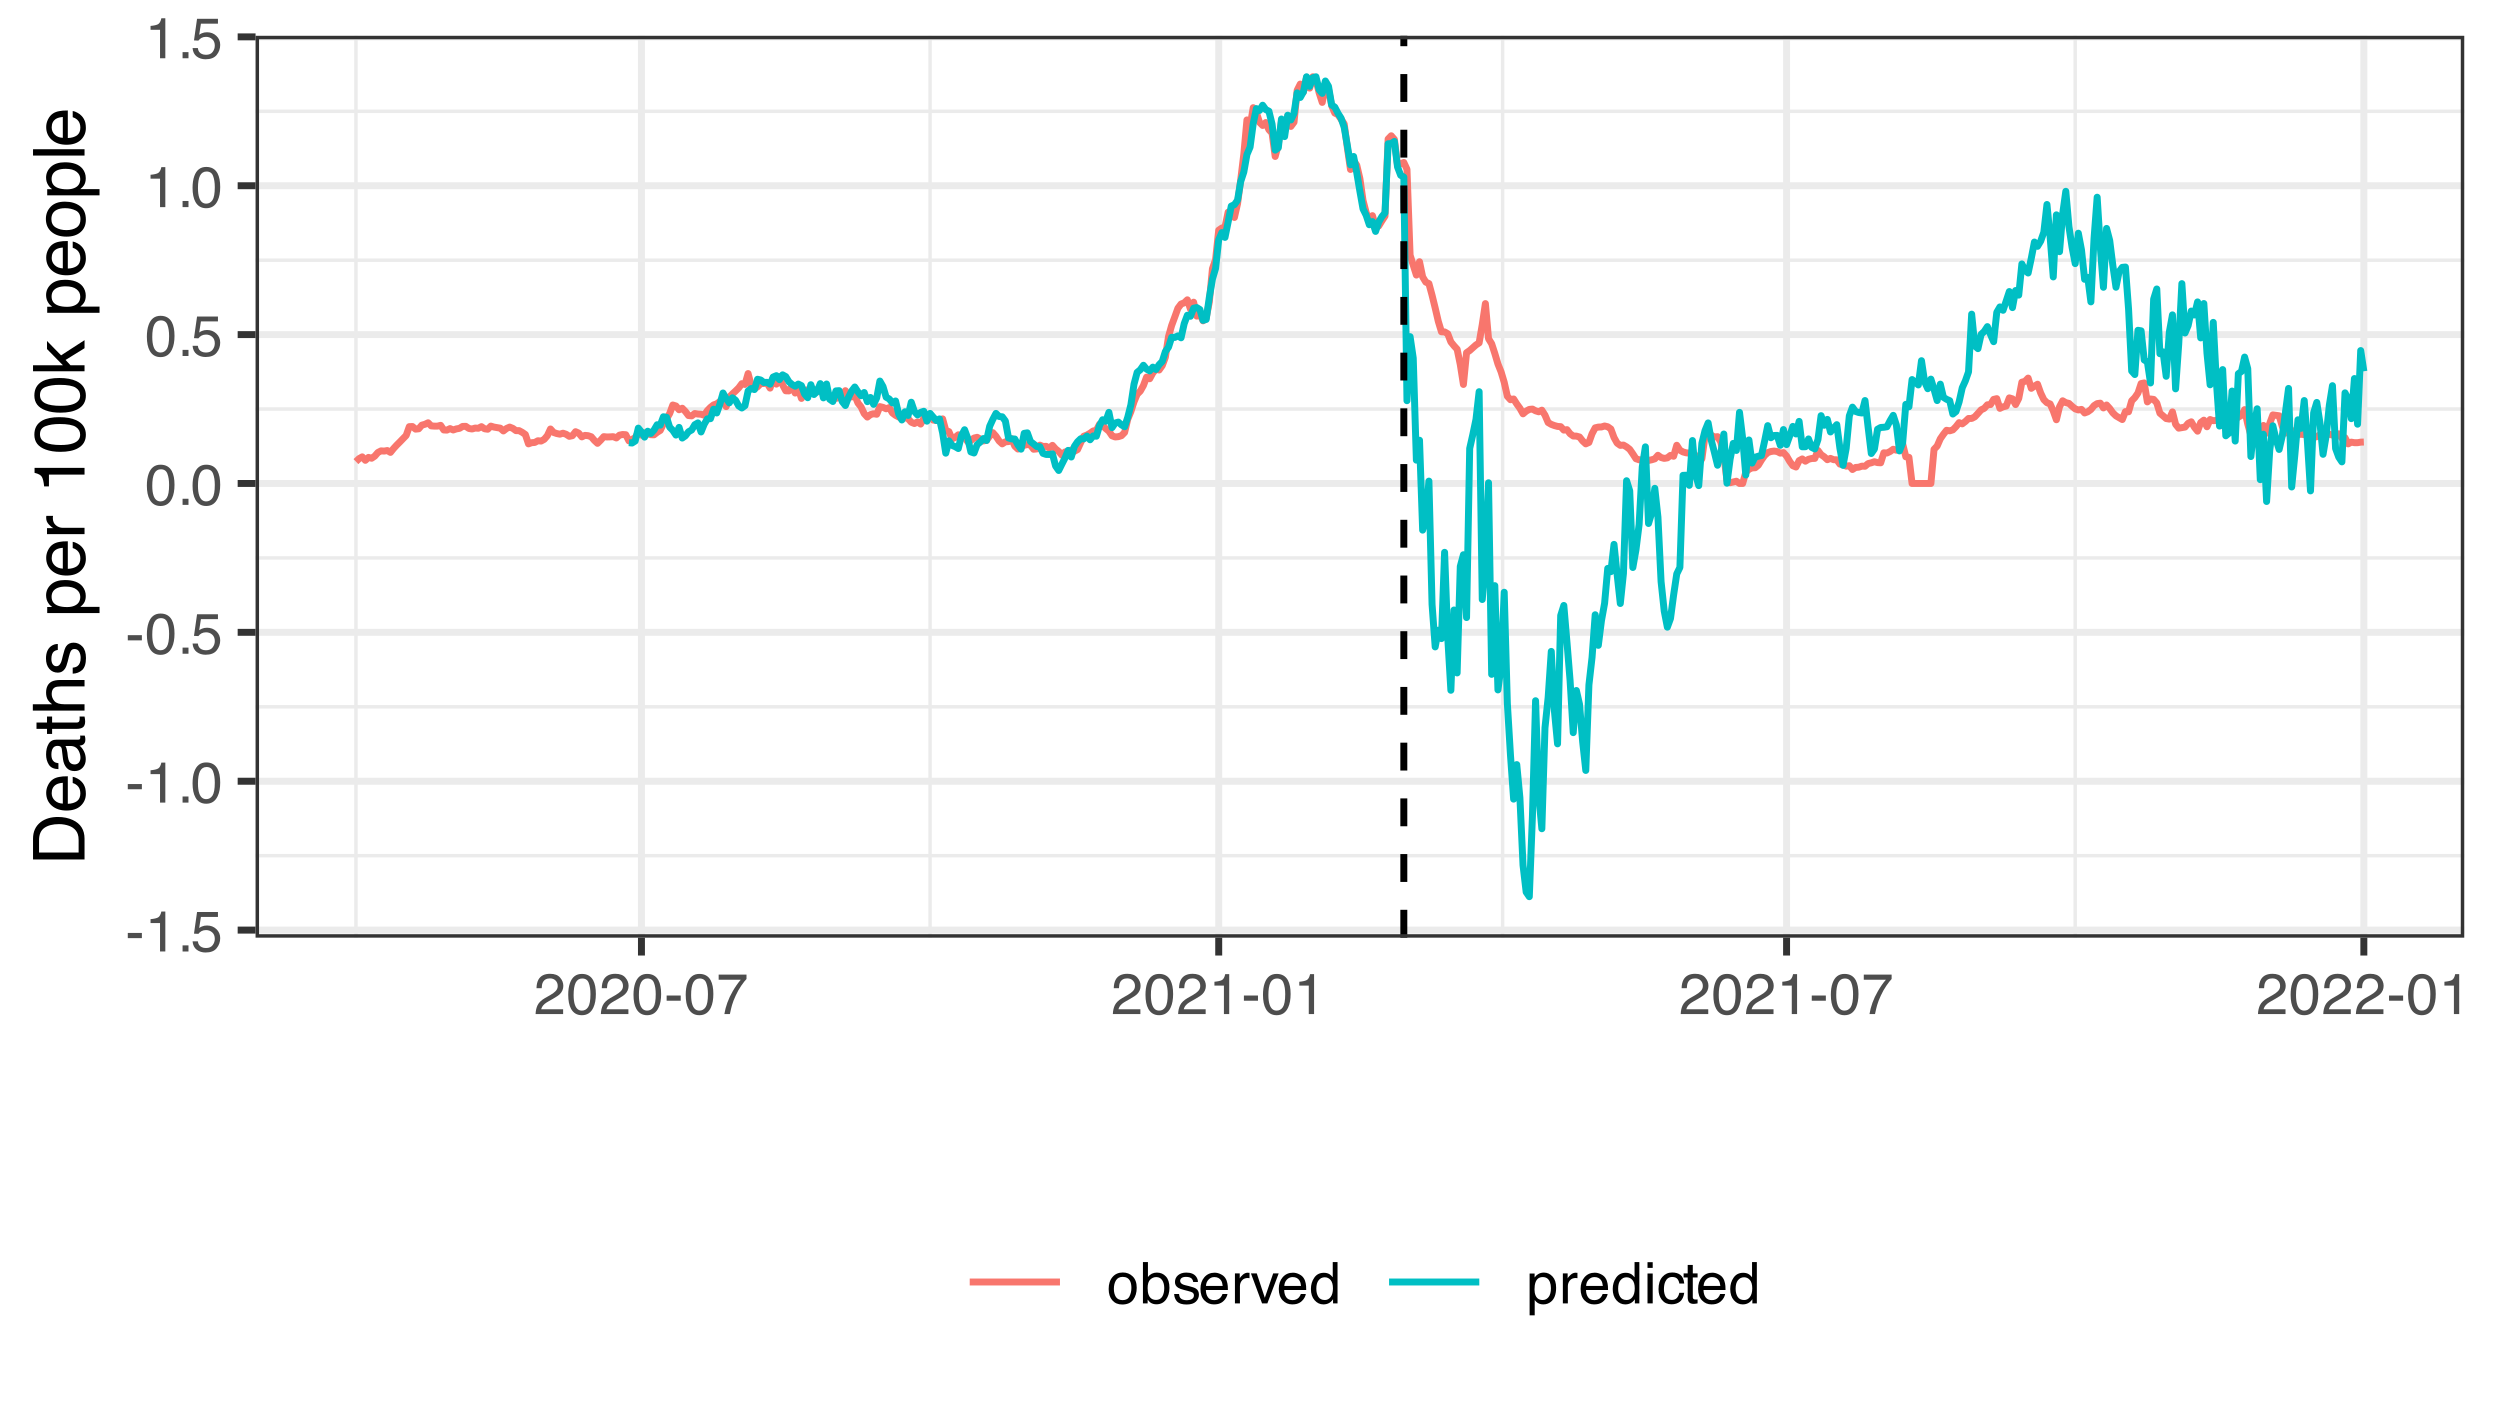 <?xml version="1.0" encoding="UTF-8"?>
<svg xmlns="http://www.w3.org/2000/svg" xmlns:xlink="http://www.w3.org/1999/xlink" width="383" height="216" viewBox="0 0 383 216">
<defs>
<g>
<g id="glyph-0-0">
<path d="M 0.281 0 L 0.281 -6.312 L 5.297 -6.312 L 5.297 0 Z M 4.5 -0.797 L 4.5 -5.516 L 1.078 -5.516 L 1.078 -0.797 Z M 4.5 -0.797 "/>
</g>
<g id="glyph-0-1">
<path d="M 0.359 -2.844 L 2.516 -2.844 L 2.516 -2.047 L 0.359 -2.047 Z M 0.359 -2.844 "/>
</g>
<g id="glyph-0-2">
<path d="M 0.844 -4.359 L 0.844 -4.953 C 1.395 -5.004 1.781 -5.094 2 -5.219 C 2.227 -5.344 2.395 -5.645 2.5 -6.125 L 3.109 -6.125 L 3.109 0 L 2.297 0 L 2.297 -4.359 Z M 0.844 -4.359 "/>
</g>
<g id="glyph-0-3">
<path d="M 0.75 -0.938 L 1.656 -0.938 L 1.656 0 L 0.75 0 Z M 0.75 -0.938 "/>
</g>
<g id="glyph-0-4">
<path d="M 1.094 -1.562 C 1.133 -1.125 1.336 -0.82 1.703 -0.656 C 1.879 -0.57 2.094 -0.531 2.344 -0.531 C 2.801 -0.531 3.141 -0.676 3.359 -0.969 C 3.578 -1.258 3.688 -1.582 3.688 -1.938 C 3.688 -2.363 3.555 -2.691 3.297 -2.922 C 3.035 -3.16 2.719 -3.281 2.344 -3.281 C 2.082 -3.281 1.852 -3.227 1.656 -3.125 C 1.469 -3.02 1.305 -2.879 1.172 -2.703 L 0.5 -2.734 L 0.969 -6.047 L 4.172 -6.047 L 4.172 -5.297 L 1.562 -5.297 L 1.297 -3.594 C 1.43 -3.695 1.566 -3.773 1.703 -3.828 C 1.93 -3.93 2.195 -3.984 2.5 -3.984 C 3.062 -3.984 3.535 -3.801 3.922 -3.438 C 4.316 -3.07 4.516 -2.609 4.516 -2.047 C 4.516 -1.461 4.332 -0.945 3.969 -0.5 C 3.613 -0.062 3.047 0.156 2.266 0.156 C 1.754 0.156 1.305 0.016 0.922 -0.266 C 0.547 -0.547 0.332 -0.977 0.281 -1.562 Z M 1.094 -1.562 "/>
</g>
<g id="glyph-0-5">
<path d="M 2.375 -6.156 C 3.176 -6.156 3.754 -5.828 4.109 -5.172 C 4.379 -4.66 4.516 -3.961 4.516 -3.078 C 4.516 -2.242 4.391 -1.555 4.141 -1.016 C 3.785 -0.223 3.195 0.172 2.375 0.172 C 1.633 0.172 1.082 -0.148 0.719 -0.797 C 0.426 -1.328 0.281 -2.047 0.281 -2.953 C 0.281 -3.648 0.367 -4.25 0.547 -4.75 C 0.879 -5.688 1.488 -6.156 2.375 -6.156 Z M 2.375 -0.531 C 2.77 -0.531 3.086 -0.707 3.328 -1.062 C 3.566 -1.426 3.688 -2.086 3.688 -3.047 C 3.688 -3.754 3.598 -4.332 3.422 -4.781 C 3.254 -5.227 2.922 -5.453 2.422 -5.453 C 1.973 -5.453 1.641 -5.238 1.422 -4.812 C 1.211 -4.383 1.109 -3.754 1.109 -2.922 C 1.109 -2.297 1.176 -1.789 1.312 -1.406 C 1.52 -0.82 1.875 -0.531 2.375 -0.531 Z M 2.375 -0.531 "/>
</g>
<g id="glyph-0-6">
<path d="M 0.281 0 C 0.301 -0.531 0.406 -0.988 0.594 -1.375 C 0.789 -1.77 1.164 -2.129 1.719 -2.453 L 2.547 -2.922 C 2.91 -3.141 3.164 -3.328 3.312 -3.484 C 3.551 -3.711 3.672 -3.984 3.672 -4.297 C 3.672 -4.648 3.562 -4.93 3.344 -5.141 C 3.133 -5.359 2.848 -5.469 2.484 -5.469 C 1.961 -5.469 1.598 -5.266 1.391 -4.859 C 1.285 -4.648 1.227 -4.352 1.219 -3.969 L 0.422 -3.969 C 0.43 -4.5 0.531 -4.938 0.719 -5.281 C 1.051 -5.875 1.645 -6.172 2.5 -6.172 C 3.195 -6.172 3.707 -5.977 4.031 -5.594 C 4.363 -5.219 4.531 -4.797 4.531 -4.328 C 4.531 -3.836 4.352 -3.414 4 -3.062 C 3.801 -2.863 3.441 -2.617 2.922 -2.328 L 2.344 -2 C 2.062 -1.844 1.836 -1.695 1.672 -1.562 C 1.391 -1.312 1.211 -1.035 1.141 -0.734 L 4.5 -0.734 L 4.5 0 Z M 0.281 0 "/>
</g>
<g id="glyph-0-7">
<path d="M 4.594 -6.047 L 4.594 -5.375 C 4.395 -5.176 4.129 -4.836 3.797 -4.359 C 3.473 -3.891 3.188 -3.379 2.938 -2.828 C 2.688 -2.297 2.5 -1.812 2.375 -1.375 C 2.289 -1.082 2.18 -0.625 2.047 0 L 1.203 0 C 1.391 -1.176 1.816 -2.344 2.484 -3.5 C 2.879 -4.188 3.289 -4.773 3.719 -5.266 L 0.328 -5.266 L 0.328 -6.047 Z M 4.594 -6.047 "/>
</g>
<g id="glyph-0-8">
<path d="M 2.391 -0.5 C 2.898 -0.5 3.25 -0.691 3.438 -1.078 C 3.633 -1.461 3.734 -1.895 3.734 -2.375 C 3.734 -2.801 3.664 -3.148 3.531 -3.422 C 3.312 -3.848 2.938 -4.062 2.406 -4.062 C 1.926 -4.062 1.578 -3.879 1.359 -3.516 C 1.148 -3.16 1.047 -2.727 1.047 -2.219 C 1.047 -1.727 1.148 -1.316 1.359 -0.984 C 1.578 -0.66 1.922 -0.5 2.391 -0.5 Z M 2.422 -4.734 C 3.016 -4.734 3.516 -4.535 3.922 -4.141 C 4.336 -3.742 4.547 -3.16 4.547 -2.391 C 4.547 -1.648 4.363 -1.035 4 -0.547 C 3.633 -0.066 3.07 0.172 2.312 0.172 C 1.688 0.172 1.188 -0.039 0.812 -0.469 C 0.438 -0.895 0.25 -1.473 0.25 -2.203 C 0.25 -2.973 0.445 -3.586 0.844 -4.047 C 1.238 -4.504 1.766 -4.734 2.422 -4.734 Z M 2.391 -4.719 Z M 2.391 -4.719 "/>
</g>
<g id="glyph-0-9">
<path d="M 0.5 -6.328 L 1.266 -6.328 L 1.266 -4.047 C 1.43 -4.266 1.629 -4.43 1.859 -4.547 C 2.098 -4.66 2.352 -4.719 2.625 -4.719 C 3.195 -4.719 3.66 -4.52 4.016 -4.125 C 4.379 -3.738 4.562 -3.16 4.562 -2.391 C 4.562 -1.66 4.383 -1.055 4.031 -0.578 C 3.676 -0.098 3.188 0.141 2.562 0.141 C 2.219 0.141 1.922 0.055 1.672 -0.109 C 1.535 -0.203 1.383 -0.363 1.219 -0.594 L 1.219 0 L 0.5 0 Z M 2.516 -0.531 C 2.93 -0.531 3.242 -0.695 3.453 -1.031 C 3.66 -1.363 3.766 -1.801 3.766 -2.344 C 3.766 -2.832 3.66 -3.234 3.453 -3.547 C 3.242 -3.867 2.938 -4.031 2.531 -4.031 C 2.188 -4.031 1.879 -3.898 1.609 -3.641 C 1.348 -3.379 1.219 -2.945 1.219 -2.344 C 1.219 -1.914 1.27 -1.566 1.375 -1.297 C 1.582 -0.785 1.961 -0.531 2.516 -0.531 Z M 2.516 -0.531 "/>
</g>
<g id="glyph-0-10">
<path d="M 1.031 -1.438 C 1.051 -1.188 1.113 -0.988 1.219 -0.844 C 1.414 -0.602 1.754 -0.484 2.234 -0.484 C 2.516 -0.484 2.766 -0.539 2.984 -0.656 C 3.203 -0.781 3.312 -0.973 3.312 -1.234 C 3.312 -1.43 3.223 -1.582 3.047 -1.688 C 2.941 -1.75 2.723 -1.82 2.391 -1.906 L 1.781 -2.062 C 1.383 -2.164 1.094 -2.273 0.906 -2.391 C 0.57 -2.598 0.406 -2.891 0.406 -3.266 C 0.406 -3.691 0.562 -4.039 0.875 -4.312 C 1.195 -4.582 1.617 -4.719 2.141 -4.719 C 2.836 -4.719 3.336 -4.516 3.641 -4.109 C 3.836 -3.848 3.93 -3.57 3.922 -3.281 L 3.203 -3.281 C 3.18 -3.457 3.117 -3.613 3.016 -3.75 C 2.836 -3.957 2.531 -4.062 2.094 -4.062 C 1.801 -4.062 1.578 -4.004 1.422 -3.891 C 1.273 -3.773 1.203 -3.629 1.203 -3.453 C 1.203 -3.254 1.301 -3.094 1.5 -2.969 C 1.613 -2.895 1.781 -2.832 2 -2.781 L 2.516 -2.656 C 3.066 -2.52 3.438 -2.391 3.625 -2.266 C 3.926 -2.066 4.078 -1.754 4.078 -1.328 C 4.078 -0.922 3.922 -0.566 3.609 -0.266 C 3.305 0.023 2.832 0.172 2.188 0.172 C 1.508 0.172 1.023 0.02 0.734 -0.281 C 0.453 -0.594 0.301 -0.977 0.281 -1.438 Z M 2.172 -4.719 Z M 2.172 -4.719 "/>
</g>
<g id="glyph-0-11">
<path d="M 2.484 -4.703 C 2.805 -4.703 3.117 -4.625 3.422 -4.469 C 3.734 -4.32 3.969 -4.125 4.125 -3.875 C 4.281 -3.645 4.383 -3.375 4.438 -3.062 C 4.488 -2.852 4.516 -2.516 4.516 -2.047 L 1.141 -2.047 C 1.148 -1.586 1.258 -1.211 1.469 -0.922 C 1.676 -0.641 1.992 -0.5 2.422 -0.5 C 2.828 -0.5 3.148 -0.633 3.391 -0.906 C 3.523 -1.062 3.625 -1.238 3.688 -1.438 L 4.453 -1.438 C 4.43 -1.27 4.363 -1.082 4.25 -0.875 C 4.133 -0.664 4.004 -0.5 3.859 -0.375 C 3.629 -0.145 3.344 0.008 3 0.094 C 2.812 0.133 2.598 0.156 2.359 0.156 C 1.785 0.156 1.301 -0.051 0.906 -0.469 C 0.508 -0.883 0.312 -1.469 0.312 -2.219 C 0.312 -2.945 0.508 -3.539 0.906 -4 C 1.312 -4.469 1.836 -4.703 2.484 -4.703 Z M 3.719 -2.672 C 3.688 -3.004 3.613 -3.27 3.5 -3.469 C 3.281 -3.844 2.926 -4.031 2.438 -4.031 C 2.082 -4.031 1.785 -3.898 1.547 -3.641 C 1.305 -3.391 1.176 -3.066 1.156 -2.672 Z M 2.406 -4.719 Z M 2.406 -4.719 "/>
</g>
<g id="glyph-0-12">
<path d="M 0.594 -4.594 L 1.328 -4.594 L 1.328 -3.812 C 1.379 -3.957 1.523 -4.141 1.766 -4.359 C 2.004 -4.586 2.273 -4.703 2.578 -4.703 C 2.586 -4.703 2.609 -4.695 2.641 -4.688 C 2.68 -4.688 2.742 -4.688 2.828 -4.688 L 2.828 -3.859 C 2.773 -3.867 2.727 -3.875 2.688 -3.875 C 2.656 -3.883 2.617 -3.891 2.578 -3.891 C 2.18 -3.891 1.879 -3.766 1.672 -3.516 C 1.461 -3.266 1.359 -2.973 1.359 -2.641 L 1.359 0 L 0.594 0 Z M 0.594 -4.594 "/>
</g>
<g id="glyph-0-13">
<path d="M 0.938 -4.594 L 2.172 -0.859 L 3.453 -4.594 L 4.297 -4.594 L 2.562 0 L 1.75 0 L 0.047 -4.594 Z M 0.938 -4.594 "/>
</g>
<g id="glyph-0-14">
<path d="M 1.062 -2.25 C 1.062 -1.75 1.164 -1.332 1.375 -1 C 1.582 -0.676 1.914 -0.516 2.375 -0.516 C 2.727 -0.516 3.02 -0.664 3.25 -0.969 C 3.488 -1.281 3.609 -1.723 3.609 -2.297 C 3.609 -2.879 3.488 -3.305 3.25 -3.578 C 3.008 -3.859 2.711 -4 2.359 -4 C 1.973 -4 1.66 -3.848 1.422 -3.547 C 1.18 -3.254 1.062 -2.82 1.062 -2.25 Z M 2.219 -4.688 C 2.57 -4.688 2.867 -4.609 3.109 -4.453 C 3.242 -4.367 3.398 -4.219 3.578 -4 L 3.578 -6.328 L 4.312 -6.328 L 4.312 0 L 3.625 0 L 3.625 -0.641 C 3.438 -0.359 3.219 -0.156 2.969 -0.031 C 2.727 0.094 2.453 0.156 2.141 0.156 C 1.617 0.156 1.172 -0.055 0.797 -0.484 C 0.422 -0.91 0.234 -1.484 0.234 -2.203 C 0.234 -2.867 0.406 -3.445 0.75 -3.938 C 1.094 -4.438 1.582 -4.688 2.219 -4.688 Z M 2.219 -4.688 "/>
</g>
<g id="glyph-0-15">
<path d="M 2.516 -0.516 C 2.867 -0.516 3.164 -0.664 3.406 -0.969 C 3.645 -1.27 3.766 -1.723 3.766 -2.328 C 3.766 -2.691 3.711 -3.004 3.609 -3.266 C 3.41 -3.773 3.047 -4.031 2.516 -4.031 C 1.973 -4.031 1.602 -3.766 1.406 -3.234 C 1.301 -2.941 1.25 -2.578 1.25 -2.141 C 1.25 -1.785 1.301 -1.484 1.406 -1.234 C 1.602 -0.754 1.973 -0.516 2.516 -0.516 Z M 0.5 -4.578 L 1.266 -4.578 L 1.266 -3.969 C 1.41 -4.176 1.578 -4.336 1.766 -4.453 C 2.023 -4.629 2.332 -4.719 2.688 -4.719 C 3.207 -4.719 3.648 -4.516 4.016 -4.109 C 4.379 -3.711 4.562 -3.145 4.562 -2.406 C 4.562 -1.395 4.297 -0.676 3.766 -0.25 C 3.43 0.02 3.047 0.156 2.609 0.156 C 2.266 0.156 1.973 0.078 1.734 -0.078 C 1.598 -0.16 1.445 -0.305 1.281 -0.516 L 1.281 1.828 L 0.5 1.828 Z M 0.5 -4.578 "/>
</g>
<g id="glyph-0-16">
<path d="M 0.562 -4.578 L 1.359 -4.578 L 1.359 0 L 0.562 0 Z M 0.562 -6.312 L 1.359 -6.312 L 1.359 -5.438 L 0.562 -5.438 Z M 0.562 -6.312 "/>
</g>
<g id="glyph-0-17">
<path d="M 2.344 -4.734 C 2.863 -4.734 3.285 -4.609 3.609 -4.359 C 3.93 -4.109 4.125 -3.672 4.188 -3.047 L 3.438 -3.047 C 3.395 -3.336 3.289 -3.578 3.125 -3.766 C 2.957 -3.953 2.695 -4.047 2.344 -4.047 C 1.852 -4.047 1.5 -3.801 1.281 -3.312 C 1.145 -3.008 1.078 -2.629 1.078 -2.172 C 1.078 -1.703 1.172 -1.312 1.359 -1 C 1.555 -0.688 1.867 -0.531 2.297 -0.531 C 2.609 -0.531 2.859 -0.625 3.047 -0.812 C 3.234 -1.008 3.363 -1.281 3.438 -1.625 L 4.188 -1.625 C 4.102 -1.02 3.891 -0.57 3.547 -0.281 C 3.203 0 2.766 0.141 2.234 0.141 C 1.629 0.141 1.145 -0.078 0.781 -0.516 C 0.426 -0.961 0.25 -1.516 0.25 -2.172 C 0.25 -2.984 0.445 -3.613 0.844 -4.062 C 1.238 -4.508 1.738 -4.734 2.344 -4.734 Z M 2.219 -4.719 Z M 2.219 -4.719 "/>
</g>
<g id="glyph-0-18">
<path d="M 0.719 -5.891 L 1.5 -5.891 L 1.5 -4.594 L 2.234 -4.594 L 2.234 -3.969 L 1.5 -3.969 L 1.5 -0.969 C 1.5 -0.801 1.555 -0.691 1.672 -0.641 C 1.723 -0.609 1.82 -0.594 1.969 -0.594 C 2 -0.594 2.035 -0.594 2.078 -0.594 C 2.129 -0.594 2.18 -0.598 2.234 -0.609 L 2.234 0 C 2.148 0.02 2.055 0.035 1.953 0.047 C 1.859 0.066 1.758 0.078 1.656 0.078 C 1.289 0.078 1.039 -0.016 0.906 -0.203 C 0.781 -0.391 0.719 -0.629 0.719 -0.922 L 0.719 -3.969 L 0.094 -3.969 L 0.094 -4.594 L 0.719 -4.594 Z M 0.719 -5.891 "/>
</g>
<g id="glyph-1-0">
<path d="M 0 -0.359 L -7.891 -0.359 L -7.891 -6.625 L 0 -6.625 Z M -0.984 -5.625 L -6.906 -5.625 L -6.906 -1.344 L -0.984 -1.344 Z M -0.984 -5.625 "/>
</g>
<g id="glyph-1-1">
<path d="M -0.906 -3.875 C -0.906 -4.227 -0.945 -4.523 -1.031 -4.766 C -1.164 -5.172 -1.43 -5.508 -1.828 -5.781 C -2.148 -5.988 -2.562 -6.141 -3.062 -6.234 C -3.352 -6.285 -3.629 -6.312 -3.891 -6.312 C -4.859 -6.312 -5.613 -6.117 -6.156 -5.734 C -6.695 -5.348 -6.969 -4.723 -6.969 -3.859 L -6.969 -1.953 L -0.906 -1.953 Z M -7.891 -0.891 L -7.891 -4.078 C -7.891 -5.16 -7.504 -6.004 -6.734 -6.609 C -6.035 -7.141 -5.145 -7.406 -4.062 -7.406 C -3.227 -7.406 -2.473 -7.25 -1.797 -6.938 C -0.598 -6.383 0 -5.43 0 -4.078 L 0 -0.891 Z M -7.891 -0.891 "/>
</g>
<g id="glyph-1-2">
<path d="M -5.875 -3.109 C -5.875 -3.516 -5.781 -3.906 -5.594 -4.281 C -5.406 -4.664 -5.156 -4.961 -4.844 -5.172 C -4.562 -5.359 -4.223 -5.484 -3.828 -5.547 C -3.566 -5.609 -3.145 -5.641 -2.562 -5.641 L -2.562 -1.422 C -1.977 -1.441 -1.508 -1.578 -1.156 -1.828 C -0.812 -2.086 -0.641 -2.488 -0.641 -3.031 C -0.641 -3.539 -0.805 -3.945 -1.141 -4.25 C -1.328 -4.414 -1.551 -4.535 -1.812 -4.609 L -1.812 -5.562 C -1.594 -5.531 -1.352 -5.441 -1.094 -5.297 C -0.832 -5.16 -0.625 -5.004 -0.469 -4.828 C -0.176 -4.535 0.02 -4.176 0.125 -3.75 C 0.176 -3.508 0.203 -3.242 0.203 -2.953 C 0.203 -2.234 -0.055 -1.625 -0.578 -1.125 C -1.098 -0.633 -1.828 -0.391 -2.766 -0.391 C -3.691 -0.391 -4.441 -0.641 -5.016 -1.141 C -5.586 -1.641 -5.875 -2.297 -5.875 -3.109 Z M -3.328 -4.641 C -3.754 -4.609 -4.094 -4.52 -4.344 -4.375 C -4.801 -4.102 -5.031 -3.66 -5.031 -3.047 C -5.031 -2.598 -4.867 -2.223 -4.547 -1.922 C -4.234 -1.629 -3.828 -1.473 -3.328 -1.453 Z M -5.891 -3.016 Z M -5.891 -3.016 "/>
</g>
<g id="glyph-1-3">
<path d="M -1.531 -1.453 C -1.25 -1.453 -1.023 -1.551 -0.859 -1.75 C -0.703 -1.957 -0.625 -2.203 -0.625 -2.484 C -0.625 -2.816 -0.703 -3.145 -0.859 -3.469 C -1.117 -4.008 -1.551 -4.281 -2.156 -4.281 L -2.922 -4.281 C -2.848 -4.156 -2.785 -4 -2.734 -3.812 C -2.691 -3.633 -2.656 -3.453 -2.625 -3.266 L -2.562 -2.688 C -2.508 -2.332 -2.438 -2.066 -2.344 -1.891 C -2.164 -1.598 -1.895 -1.453 -1.531 -1.453 Z M -3.484 -3.797 C -3.516 -4.016 -3.609 -4.16 -3.766 -4.234 C -3.848 -4.273 -3.973 -4.297 -4.141 -4.297 C -4.461 -4.297 -4.695 -4.176 -4.844 -3.938 C -5 -3.707 -5.078 -3.375 -5.078 -2.938 C -5.078 -2.438 -4.941 -2.082 -4.672 -1.875 C -4.516 -1.75 -4.289 -1.672 -4 -1.641 L -4 -0.734 C -4.707 -0.754 -5.195 -0.984 -5.469 -1.422 C -5.75 -1.867 -5.891 -2.383 -5.891 -2.969 C -5.891 -3.645 -5.758 -4.191 -5.5 -4.609 C -5.25 -5.035 -4.848 -5.25 -4.297 -5.25 L -0.984 -5.25 C -0.891 -5.25 -0.812 -5.266 -0.75 -5.297 C -0.688 -5.336 -0.656 -5.426 -0.656 -5.562 C -0.656 -5.602 -0.656 -5.648 -0.656 -5.703 C -0.664 -5.766 -0.676 -5.82 -0.688 -5.875 L 0.031 -5.875 C 0.07 -5.727 0.098 -5.613 0.109 -5.531 C 0.117 -5.457 0.125 -5.352 0.125 -5.219 C 0.125 -4.883 0.004 -4.641 -0.234 -4.484 C -0.359 -4.41 -0.535 -4.359 -0.766 -4.328 C -0.504 -4.129 -0.281 -3.844 -0.094 -3.469 C 0.094 -3.102 0.188 -2.695 0.188 -2.25 C 0.188 -1.719 0.023 -1.281 -0.297 -0.938 C -0.617 -0.602 -1.023 -0.438 -1.516 -0.438 C -2.047 -0.438 -2.457 -0.602 -2.75 -0.938 C -3.039 -1.27 -3.223 -1.707 -3.297 -2.25 Z M -5.891 -2.984 Z M -5.891 -2.984 "/>
</g>
<g id="glyph-1-4">
<path d="M -7.359 -0.906 L -7.359 -1.875 L -5.75 -1.875 L -5.75 -2.797 L -4.969 -2.797 L -4.969 -1.875 L -1.203 -1.875 C -1.004 -1.875 -0.875 -1.941 -0.812 -2.078 C -0.77 -2.16 -0.75 -2.285 -0.75 -2.453 C -0.75 -2.504 -0.75 -2.555 -0.75 -2.609 C -0.75 -2.66 -0.754 -2.723 -0.766 -2.797 L 0 -2.797 C 0.031 -2.68 0.051 -2.562 0.062 -2.438 C 0.082 -2.32 0.094 -2.195 0.094 -2.062 C 0.094 -1.613 -0.02 -1.305 -0.25 -1.141 C -0.488 -0.984 -0.789 -0.906 -1.156 -0.906 L -4.969 -0.906 L -4.969 -0.125 L -5.75 -0.125 L -5.75 -0.906 Z M -7.359 -0.906 "/>
</g>
<g id="glyph-1-5">
<path d="M -7.922 -0.703 L -7.922 -1.672 L -4.969 -1.672 C -5.258 -1.898 -5.469 -2.109 -5.594 -2.297 C -5.789 -2.609 -5.891 -2.992 -5.891 -3.453 C -5.891 -4.285 -5.598 -4.852 -5.016 -5.156 C -4.691 -5.312 -4.25 -5.391 -3.688 -5.391 L 0 -5.391 L 0 -4.406 L -3.625 -4.406 C -4.051 -4.406 -4.363 -4.352 -4.562 -4.25 C -4.875 -4.07 -5.031 -3.738 -5.031 -3.25 C -5.031 -2.852 -4.891 -2.488 -4.609 -2.156 C -4.336 -1.832 -3.816 -1.672 -3.047 -1.672 L 0 -1.672 L 0 -0.703 Z M -7.922 -0.703 "/>
</g>
<g id="glyph-1-6">
<path d="M -1.812 -1.281 C -1.488 -1.312 -1.238 -1.395 -1.062 -1.531 C -0.75 -1.77 -0.594 -2.191 -0.594 -2.797 C -0.594 -3.148 -0.672 -3.461 -0.828 -3.734 C -0.984 -4.004 -1.223 -4.141 -1.547 -4.141 C -1.797 -4.141 -1.984 -4.031 -2.109 -3.812 C -2.191 -3.676 -2.285 -3.398 -2.391 -2.984 L -2.578 -2.219 C -2.703 -1.727 -2.836 -1.367 -2.984 -1.141 C -3.254 -0.723 -3.617 -0.516 -4.078 -0.516 C -4.617 -0.516 -5.055 -0.707 -5.391 -1.094 C -5.734 -1.488 -5.906 -2.02 -5.906 -2.688 C -5.906 -3.551 -5.648 -4.176 -5.141 -4.562 C -4.816 -4.801 -4.469 -4.914 -4.094 -4.906 L -4.094 -4 C -4.312 -3.977 -4.508 -3.898 -4.688 -3.766 C -4.945 -3.547 -5.078 -3.16 -5.078 -2.609 C -5.078 -2.242 -5.004 -1.969 -4.859 -1.781 C -4.723 -1.594 -4.539 -1.5 -4.312 -1.5 C -4.062 -1.5 -3.863 -1.625 -3.719 -1.875 C -3.625 -2.008 -3.539 -2.219 -3.469 -2.5 L -3.312 -3.141 C -3.145 -3.836 -2.984 -4.301 -2.828 -4.531 C -2.578 -4.914 -2.191 -5.109 -1.672 -5.109 C -1.148 -5.109 -0.703 -4.91 -0.328 -4.516 C 0.035 -4.129 0.219 -3.539 0.219 -2.75 C 0.219 -1.895 0.023 -1.285 -0.359 -0.922 C -0.754 -0.566 -1.238 -0.379 -1.812 -0.359 Z M -5.891 -2.719 Z M -5.891 -2.719 "/>
</g>
<g id="glyph-1-7">
</g>
<g id="glyph-1-8">
<path d="M -0.656 -3.141 C -0.656 -3.586 -0.844 -3.957 -1.219 -4.25 C -1.594 -4.551 -2.156 -4.703 -2.906 -4.703 C -3.363 -4.703 -3.758 -4.641 -4.094 -4.516 C -4.727 -4.266 -5.047 -3.805 -5.047 -3.141 C -5.047 -2.461 -4.711 -2.004 -4.047 -1.766 C -3.68 -1.629 -3.223 -1.562 -2.672 -1.562 C -2.234 -1.562 -1.859 -1.629 -1.547 -1.766 C -0.953 -2.016 -0.656 -2.473 -0.656 -3.141 Z M -5.719 -0.641 L -5.719 -1.578 L -4.969 -1.578 C -5.227 -1.766 -5.426 -1.973 -5.562 -2.203 C -5.781 -2.535 -5.891 -2.922 -5.891 -3.359 C -5.891 -4.004 -5.641 -4.555 -5.141 -5.016 C -4.641 -5.473 -3.926 -5.703 -3 -5.703 C -1.75 -5.703 -0.852 -5.375 -0.312 -4.719 C 0.02 -4.301 0.188 -3.816 0.188 -3.266 C 0.188 -2.828 0.094 -2.461 -0.094 -2.172 C -0.195 -2.004 -0.379 -1.812 -0.641 -1.594 L 2.297 -1.594 L 2.297 -0.641 Z M -5.719 -0.641 "/>
</g>
<g id="glyph-1-9">
<path d="M -5.75 -0.734 L -5.75 -1.656 L -4.766 -1.656 C -4.953 -1.727 -5.18 -1.91 -5.453 -2.203 C -5.734 -2.492 -5.875 -2.832 -5.875 -3.219 C -5.875 -3.238 -5.875 -3.27 -5.875 -3.312 C -5.875 -3.352 -5.867 -3.426 -5.859 -3.531 L -4.828 -3.531 C -4.836 -3.477 -4.844 -3.426 -4.844 -3.375 C -4.852 -3.32 -4.859 -3.27 -4.859 -3.219 C -4.859 -2.727 -4.703 -2.352 -4.391 -2.094 C -4.078 -1.832 -3.719 -1.703 -3.312 -1.703 L 0 -1.703 L 0 -0.734 Z M -5.75 -0.734 "/>
</g>
<g id="glyph-1-10">
<path d="M -5.453 -1.047 L -6.188 -1.047 C -6.258 -1.742 -6.375 -2.227 -6.531 -2.5 C -6.688 -2.781 -7.062 -2.988 -7.656 -3.125 L -7.656 -3.891 L 0 -3.891 L 0 -2.859 L -5.453 -2.859 Z M -5.453 -1.047 "/>
</g>
<g id="glyph-1-11">
<path d="M -7.688 -2.969 C -7.688 -3.969 -7.281 -4.691 -6.469 -5.141 C -5.832 -5.484 -4.961 -5.656 -3.859 -5.656 C -2.805 -5.656 -1.941 -5.5 -1.266 -5.188 C -0.285 -4.727 0.203 -3.988 0.203 -2.969 C 0.203 -2.039 -0.195 -1.352 -1 -0.906 C -1.664 -0.531 -2.562 -0.344 -3.688 -0.344 C -4.562 -0.344 -5.312 -0.457 -5.938 -0.688 C -7.102 -1.102 -7.688 -1.863 -7.688 -2.969 Z M -0.672 -2.969 C -0.672 -3.469 -0.891 -3.863 -1.328 -4.156 C -1.773 -4.457 -2.602 -4.609 -3.812 -4.609 C -4.688 -4.609 -5.406 -4.5 -5.969 -4.281 C -6.539 -4.07 -6.828 -3.656 -6.828 -3.031 C -6.828 -2.469 -6.555 -2.051 -6.016 -1.781 C -5.484 -1.52 -4.695 -1.391 -3.656 -1.391 C -2.863 -1.391 -2.234 -1.473 -1.766 -1.641 C -1.035 -1.898 -0.672 -2.344 -0.672 -2.969 Z M -0.672 -2.969 "/>
</g>
<g id="glyph-1-12">
<path d="M -7.891 -0.688 L -7.891 -1.609 L -3.312 -1.609 L -5.75 -4.094 L -5.75 -5.328 L -3.594 -3.125 L 0 -5.453 L 0 -4.219 L -2.906 -2.422 L -2.156 -1.609 L 0 -1.609 L 0 -0.688 Z M -7.891 -0.688 "/>
</g>
<g id="glyph-1-13">
<path d="M -0.625 -2.984 C -0.625 -3.629 -0.863 -4.07 -1.344 -4.312 C -1.832 -4.551 -2.375 -4.672 -2.969 -4.672 C -3.508 -4.672 -3.945 -4.582 -4.281 -4.406 C -4.812 -4.133 -5.078 -3.664 -5.078 -3 C -5.078 -2.406 -4.848 -1.973 -4.391 -1.703 C -3.941 -1.441 -3.398 -1.312 -2.766 -1.312 C -2.148 -1.312 -1.641 -1.441 -1.234 -1.703 C -0.828 -1.973 -0.625 -2.398 -0.625 -2.984 Z M -5.922 -3.031 C -5.922 -3.77 -5.672 -4.395 -5.172 -4.906 C -4.68 -5.414 -3.957 -5.672 -3 -5.672 C -2.07 -5.672 -1.305 -5.445 -0.703 -5 C -0.098 -4.551 0.203 -3.852 0.203 -2.906 C 0.203 -2.113 -0.062 -1.484 -0.594 -1.016 C -1.125 -0.547 -1.844 -0.312 -2.75 -0.312 C -3.719 -0.312 -4.488 -0.555 -5.062 -1.047 C -5.633 -1.535 -5.922 -2.195 -5.922 -3.031 Z M -5.891 -3 Z M -5.891 -3 "/>
</g>
<g id="glyph-1-14">
<path d="M -7.891 -0.734 L -7.891 -1.703 L 0 -1.703 L 0 -0.734 Z M -7.891 -0.734 "/>
</g>
</g>
<clipPath id="clip-0">
<path clip-rule="nonzero" d="M 39.152 5.48 L 377.523 5.48 L 377.523 143.652 L 39.152 143.652 Z M 39.152 5.48 "/>
</clipPath>
<clipPath id="clip-1">
<path clip-rule="nonzero" d="M 39.152 130 L 377.523 130 L 377.523 132 L 39.152 132 Z M 39.152 130 "/>
</clipPath>
<clipPath id="clip-2">
<path clip-rule="nonzero" d="M 39.152 108 L 377.523 108 L 377.523 109 L 39.152 109 Z M 39.152 108 "/>
</clipPath>
<clipPath id="clip-3">
<path clip-rule="nonzero" d="M 39.152 85 L 377.523 85 L 377.523 86 L 39.152 86 Z M 39.152 85 "/>
</clipPath>
<clipPath id="clip-4">
<path clip-rule="nonzero" d="M 39.152 62 L 377.523 62 L 377.523 63 L 39.152 63 Z M 39.152 62 "/>
</clipPath>
<clipPath id="clip-5">
<path clip-rule="nonzero" d="M 39.152 39 L 377.523 39 L 377.523 41 L 39.152 41 Z M 39.152 39 "/>
</clipPath>
<clipPath id="clip-6">
<path clip-rule="nonzero" d="M 39.152 16 L 377.523 16 L 377.523 18 L 39.152 18 Z M 39.152 16 "/>
</clipPath>
<clipPath id="clip-7">
<path clip-rule="nonzero" d="M 54 5.48 L 55 5.48 L 55 143.652 L 54 143.652 Z M 54 5.48 "/>
</clipPath>
<clipPath id="clip-8">
<path clip-rule="nonzero" d="M 142 5.48 L 143 5.48 L 143 143.652 L 142 143.652 Z M 142 5.48 "/>
</clipPath>
<clipPath id="clip-9">
<path clip-rule="nonzero" d="M 229 5.48 L 231 5.48 L 231 143.652 L 229 143.652 Z M 229 5.48 "/>
</clipPath>
<clipPath id="clip-10">
<path clip-rule="nonzero" d="M 317 5.48 L 319 5.48 L 319 143.652 L 317 143.652 Z M 317 5.48 "/>
</clipPath>
<clipPath id="clip-11">
<path clip-rule="nonzero" d="M 39.152 141 L 377.523 141 L 377.523 143.652 L 39.152 143.652 Z M 39.152 141 "/>
</clipPath>
<clipPath id="clip-12">
<path clip-rule="nonzero" d="M 39.152 119 L 377.523 119 L 377.523 121 L 39.152 121 Z M 39.152 119 "/>
</clipPath>
<clipPath id="clip-13">
<path clip-rule="nonzero" d="M 39.152 96 L 377.523 96 L 377.523 98 L 39.152 98 Z M 39.152 96 "/>
</clipPath>
<clipPath id="clip-14">
<path clip-rule="nonzero" d="M 39.152 73 L 377.523 73 L 377.523 75 L 39.152 75 Z M 39.152 73 "/>
</clipPath>
<clipPath id="clip-15">
<path clip-rule="nonzero" d="M 39.152 50 L 377.523 50 L 377.523 52 L 39.152 52 Z M 39.152 50 "/>
</clipPath>
<clipPath id="clip-16">
<path clip-rule="nonzero" d="M 39.152 27 L 377.523 27 L 377.523 29 L 39.152 29 Z M 39.152 27 "/>
</clipPath>
<clipPath id="clip-17">
<path clip-rule="nonzero" d="M 39.152 5.48 L 377.523 5.48 L 377.523 7 L 39.152 7 Z M 39.152 5.48 "/>
</clipPath>
<clipPath id="clip-18">
<path clip-rule="nonzero" d="M 97 5.48 L 99 5.48 L 99 143.652 L 97 143.652 Z M 97 5.48 "/>
</clipPath>
<clipPath id="clip-19">
<path clip-rule="nonzero" d="M 186 5.48 L 188 5.48 L 188 143.652 L 186 143.652 Z M 186 5.48 "/>
</clipPath>
<clipPath id="clip-20">
<path clip-rule="nonzero" d="M 273 5.48 L 275 5.48 L 275 143.652 L 273 143.652 Z M 273 5.48 "/>
</clipPath>
<clipPath id="clip-21">
<path clip-rule="nonzero" d="M 361 5.48 L 363 5.48 L 363 143.652 L 361 143.652 Z M 361 5.48 "/>
</clipPath>
<clipPath id="clip-22">
<path clip-rule="nonzero" d="M 214 5.48 L 216 5.48 L 216 143.652 L 214 143.652 Z M 214 5.48 "/>
</clipPath>
<clipPath id="clip-23">
<path clip-rule="nonzero" d="M 39.152 5.48 L 377.523 5.48 L 377.523 143.652 L 39.152 143.652 Z M 39.152 5.48 "/>
</clipPath>
</defs>
<rect x="-38.3" y="-21.6" width="459.6" height="259.2" fill="rgb(100%, 100%, 100%)" fill-opacity="1"/>
<rect x="-38.3" y="-21.6" width="459.6" height="259.2" fill="rgb(100%, 100%, 100%)" fill-opacity="1"/>
<path fill="none" stroke-width="1.067" stroke-linecap="round" stroke-linejoin="round" stroke="rgb(100%, 100%, 100%)" stroke-opacity="1" stroke-miterlimit="10" d="M 0 216 L 383 216 L 383 0 L 0 0 Z M 0 216 "/>
<g clip-path="url(#clip-0)">
<path fill-rule="nonzero" fill="rgb(100%, 100%, 100%)" fill-opacity="1" d="M 39.152 143.652 L 377.523 143.652 L 377.523 5.48 L 39.152 5.48 Z M 39.152 143.652 "/>
</g>
<g clip-path="url(#clip-1)">
<path fill="none" stroke-width="0.533" stroke-linecap="butt" stroke-linejoin="round" stroke="rgb(92.157%, 92.157%, 92.157%)" stroke-opacity="1" stroke-miterlimit="10" d="M 39.152 131.086 L 377.52 131.086 "/>
</g>
<g clip-path="url(#clip-2)">
<path fill="none" stroke-width="0.533" stroke-linecap="butt" stroke-linejoin="round" stroke="rgb(92.157%, 92.157%, 92.157%)" stroke-opacity="1" stroke-miterlimit="10" d="M 39.152 108.281 L 377.52 108.281 "/>
</g>
<g clip-path="url(#clip-3)">
<path fill="none" stroke-width="0.533" stroke-linecap="butt" stroke-linejoin="round" stroke="rgb(92.157%, 92.157%, 92.157%)" stroke-opacity="1" stroke-miterlimit="10" d="M 39.152 85.473 L 377.52 85.473 "/>
</g>
<g clip-path="url(#clip-4)">
<path fill="none" stroke-width="0.533" stroke-linecap="butt" stroke-linejoin="round" stroke="rgb(92.157%, 92.157%, 92.157%)" stroke-opacity="1" stroke-miterlimit="10" d="M 39.152 62.664 L 377.52 62.664 "/>
</g>
<g clip-path="url(#clip-5)">
<path fill="none" stroke-width="0.533" stroke-linecap="butt" stroke-linejoin="round" stroke="rgb(92.157%, 92.157%, 92.157%)" stroke-opacity="1" stroke-miterlimit="10" d="M 39.152 39.859 L 377.52 39.859 "/>
</g>
<g clip-path="url(#clip-6)">
<path fill="none" stroke-width="0.533" stroke-linecap="butt" stroke-linejoin="round" stroke="rgb(92.157%, 92.157%, 92.157%)" stroke-opacity="1" stroke-miterlimit="10" d="M 39.152 17.051 L 377.52 17.051 "/>
</g>
<g clip-path="url(#clip-7)">
<path fill="none" stroke-width="0.533" stroke-linecap="butt" stroke-linejoin="round" stroke="rgb(92.157%, 92.157%, 92.157%)" stroke-opacity="1" stroke-miterlimit="10" d="M 54.531 143.652 L 54.531 5.48 "/>
</g>
<g clip-path="url(#clip-8)">
<path fill="none" stroke-width="0.533" stroke-linecap="butt" stroke-linejoin="round" stroke="rgb(92.157%, 92.157%, 92.157%)" stroke-opacity="1" stroke-miterlimit="10" d="M 142.488 143.652 L 142.488 5.48 "/>
</g>
<g clip-path="url(#clip-9)">
<path fill="none" stroke-width="0.533" stroke-linecap="butt" stroke-linejoin="round" stroke="rgb(92.157%, 92.157%, 92.157%)" stroke-opacity="1" stroke-miterlimit="10" d="M 230.203 143.652 L 230.203 5.48 "/>
</g>
<g clip-path="url(#clip-10)">
<path fill="none" stroke-width="0.533" stroke-linecap="butt" stroke-linejoin="round" stroke="rgb(92.157%, 92.157%, 92.157%)" stroke-opacity="1" stroke-miterlimit="10" d="M 317.922 143.652 L 317.922 5.48 "/>
</g>
<g clip-path="url(#clip-11)">
<path fill="none" stroke-width="1.067" stroke-linecap="butt" stroke-linejoin="round" stroke="rgb(92.157%, 92.157%, 92.157%)" stroke-opacity="1" stroke-miterlimit="10" d="M 39.152 142.492 L 377.52 142.492 "/>
</g>
<g clip-path="url(#clip-12)">
<path fill="none" stroke-width="1.067" stroke-linecap="butt" stroke-linejoin="round" stroke="rgb(92.157%, 92.157%, 92.157%)" stroke-opacity="1" stroke-miterlimit="10" d="M 39.152 119.684 L 377.52 119.684 "/>
</g>
<g clip-path="url(#clip-13)">
<path fill="none" stroke-width="1.067" stroke-linecap="butt" stroke-linejoin="round" stroke="rgb(92.157%, 92.157%, 92.157%)" stroke-opacity="1" stroke-miterlimit="10" d="M 39.152 96.875 L 377.52 96.875 "/>
</g>
<g clip-path="url(#clip-14)">
<path fill="none" stroke-width="1.067" stroke-linecap="butt" stroke-linejoin="round" stroke="rgb(92.157%, 92.157%, 92.157%)" stroke-opacity="1" stroke-miterlimit="10" d="M 39.152 74.07 L 377.52 74.07 "/>
</g>
<g clip-path="url(#clip-15)">
<path fill="none" stroke-width="1.067" stroke-linecap="butt" stroke-linejoin="round" stroke="rgb(92.157%, 92.157%, 92.157%)" stroke-opacity="1" stroke-miterlimit="10" d="M 39.152 51.262 L 377.52 51.262 "/>
</g>
<g clip-path="url(#clip-16)">
<path fill="none" stroke-width="1.067" stroke-linecap="butt" stroke-linejoin="round" stroke="rgb(92.157%, 92.157%, 92.157%)" stroke-opacity="1" stroke-miterlimit="10" d="M 39.152 28.453 L 377.52 28.453 "/>
</g>
<g clip-path="url(#clip-17)">
<path fill="none" stroke-width="1.067" stroke-linecap="butt" stroke-linejoin="round" stroke="rgb(92.157%, 92.157%, 92.157%)" stroke-opacity="1" stroke-miterlimit="10" d="M 39.152 5.648 L 377.52 5.648 "/>
</g>
<g clip-path="url(#clip-18)">
<path fill="none" stroke-width="1.067" stroke-linecap="butt" stroke-linejoin="round" stroke="rgb(92.157%, 92.157%, 92.157%)" stroke-opacity="1" stroke-miterlimit="10" d="M 98.27 143.652 L 98.27 5.48 "/>
</g>
<g clip-path="url(#clip-19)">
<path fill="none" stroke-width="1.067" stroke-linecap="butt" stroke-linejoin="round" stroke="rgb(92.157%, 92.157%, 92.157%)" stroke-opacity="1" stroke-miterlimit="10" d="M 186.707 143.652 L 186.707 5.48 "/>
</g>
<g clip-path="url(#clip-20)">
<path fill="none" stroke-width="1.067" stroke-linecap="butt" stroke-linejoin="round" stroke="rgb(92.157%, 92.157%, 92.157%)" stroke-opacity="1" stroke-miterlimit="10" d="M 273.703 143.652 L 273.703 5.48 "/>
</g>
<g clip-path="url(#clip-21)">
<path fill="none" stroke-width="1.067" stroke-linecap="butt" stroke-linejoin="round" stroke="rgb(92.157%, 92.157%, 92.157%)" stroke-opacity="1" stroke-miterlimit="10" d="M 362.141 143.652 L 362.141 5.48 "/>
</g>
<path fill="none" stroke-width="1.067" stroke-linecap="butt" stroke-linejoin="round" stroke="rgb(97.255%, 46.275%, 42.745%)" stroke-opacity="1" stroke-miterlimit="10" d="M 54.531 70.723 L 55.012 70.262 L 55.492 69.992 L 55.973 70.52 L 56.453 70.074 L 56.934 70.203 L 57.414 69.879 L 57.895 69.32 L 58.375 69.074 L 58.855 69.105 L 59.336 69.023 L 59.816 69.305 L 60.297 68.711 L 60.781 68.184 L 61.262 67.703 L 61.742 67.207 L 62.223 66.715 L 62.703 65.363 L 63.184 65.344 L 63.664 65.742 L 64.145 65.691 L 64.625 65.133 L 65.105 65 L 65.586 64.77 L 66.066 65.246 L 66.547 65.281 L 67.027 65.281 L 67.508 65.164 L 67.988 65.871 L 68.469 65.891 L 68.949 65.66 L 69.43 65.871 L 69.91 65.707 L 70.391 65.625 L 70.871 65.328 L 71.352 65.312 L 71.836 65.641 L 72.316 65.723 L 72.797 65.578 L 73.277 65.609 L 73.758 65.363 L 74.238 65.691 L 74.719 65.758 L 75.199 65.281 L 75.68 65.43 L 76.641 65.594 L 77.121 66.02 L 77.602 65.641 L 78.082 65.43 L 78.562 65.625 L 79.043 65.973 L 79.523 65.973 L 80.004 66.234 L 80.484 66.566 L 80.965 68 L 81.445 67.82 L 81.926 67.785 L 82.406 67.523 L 82.891 67.57 L 83.371 67.309 L 83.852 66.746 L 84.332 65.723 L 84.812 66.254 L 85.293 66.418 L 85.773 66.516 L 86.254 66.367 L 86.734 66.531 L 87.215 66.848 L 87.695 66.746 L 88.176 66.137 L 88.656 66.352 L 89.137 66.93 L 89.617 66.699 L 90.098 66.746 L 90.578 66.91 L 91.059 67.473 L 91.539 67.918 L 92.02 67.441 L 92.5 66.895 L 92.98 66.945 L 93.465 66.93 L 93.945 66.895 L 94.426 67.094 L 94.906 66.664 L 95.387 66.566 L 95.867 66.598 L 96.348 67.539 L 96.828 67.324 L 97.309 67.043 L 97.789 66.301 L 98.27 66.664 L 98.75 66.301 L 99.23 66.434 L 99.711 66.598 L 100.191 66.613 L 100.672 66.234 L 101.152 65.938 L 101.633 64.918 L 102.113 64.191 L 102.594 63.352 L 103.074 62.047 L 103.555 62.195 L 104.035 62.773 L 104.52 62.543 L 105 63.035 L 105.48 63.664 L 105.961 63.711 L 106.441 63.352 L 106.922 63.434 L 107.402 63.465 L 107.883 63.613 L 108.363 62.906 L 108.844 62.41 L 109.324 62.031 L 109.805 61.867 L 110.285 61.504 L 110.766 61.32 L 111.246 62.293 L 111.727 60.844 L 112.207 60.348 L 112.688 59.902 L 113.168 59.426 L 113.648 58.781 L 114.129 58.898 L 114.609 57.23 L 115.09 59.047 L 115.574 59.555 L 116.055 59.258 L 116.535 58.766 L 117.016 58.75 L 117.496 58.648 L 117.977 59.457 L 118.457 57.809 L 118.938 58.848 L 119.418 57.676 L 119.898 58.961 L 120.379 59.871 L 120.859 59.887 L 121.34 59.062 L 121.82 60.215 L 122.301 59.59 L 122.781 61.039 L 123.262 59.77 L 123.742 59.754 L 124.223 59.457 L 124.703 59.672 L 125.184 60.051 L 125.664 59.441 L 126.145 60.266 L 126.629 60.742 L 127.109 60.777 L 127.59 61.039 L 128.07 61.023 L 128.551 60.926 L 129.031 60.742 L 129.512 59.852 L 129.992 60.68 L 130.473 60.809 L 130.953 60.547 L 131.434 61.734 L 131.914 62.344 L 132.395 63.367 L 132.875 63.895 L 133.355 63.516 L 133.836 63.383 L 134.316 63.465 L 134.797 62.293 L 135.277 62.41 L 135.758 62.625 L 136.238 62.441 L 136.719 63.266 L 137.199 63.629 L 137.684 63.879 L 138.164 64.094 L 138.645 63.977 L 139.125 64.141 L 139.605 64.688 L 140.086 64.883 L 140.566 64.637 L 141.047 64.965 L 141.527 64.074 L 142.008 64.324 L 142.488 63.68 L 142.969 64.355 L 143.449 64.422 L 143.93 64.422 L 144.41 64.176 L 144.891 65.938 L 145.371 66.121 L 145.852 67.242 L 146.332 67.012 L 146.812 66.613 L 147.293 66.73 L 147.773 66.977 L 148.254 67.672 L 148.738 67.488 L 149.219 67.109 L 149.699 66.996 L 150.18 67.258 L 150.66 67.555 L 151.141 67.457 L 151.621 66.797 L 152.102 66.285 L 152.582 66.828 L 153.062 67.555 L 153.543 68 L 154.023 67.688 L 154.504 67.652 L 154.984 67.207 L 155.465 68.348 L 155.945 68.793 L 156.426 68.496 L 156.906 68.215 L 157.387 68.098 L 157.867 68.184 L 158.348 68.824 L 158.828 68.777 L 159.309 68.199 L 159.793 68.395 L 160.273 68.379 L 160.754 68.645 L 161.234 68.23 L 161.715 68.777 L 162.195 69.156 L 162.676 69.73 L 163.156 69.238 L 163.637 69.223 L 164.117 68.926 L 164.598 69.137 L 165.078 68.875 L 165.559 67.82 L 166.039 66.828 L 166.52 66.648 L 167 66.367 L 167.48 66.02 L 167.961 65.938 L 168.441 65 L 168.922 65.195 L 169.402 65.66 L 169.883 66.055 L 170.363 66.762 L 170.848 66.945 L 171.328 66.895 L 171.809 66.746 L 172.289 66.254 L 172.77 64.223 L 173.25 63.055 L 173.73 61.551 L 174.211 60.398 L 174.691 59.918 L 175.172 59.062 L 175.652 57.777 L 176.133 58.023 L 176.613 57.133 L 177.094 56.555 L 177.574 56.688 L 178.055 56.012 L 178.535 54.723 L 179.016 51.559 L 179.496 49.859 L 179.977 48.555 L 180.457 47.219 L 180.938 46.578 L 181.418 46.395 L 181.902 45.934 L 182.383 47.367 L 182.863 46.297 L 183.344 48.426 L 183.824 48.145 L 184.305 49.148 L 184.785 48.723 L 185.266 46.266 L 185.746 41.168 L 186.227 39.75 L 186.707 35.266 L 187.188 34.934 L 187.668 34.785 L 188.148 32.508 L 188.629 32.594 L 189.109 33.316 L 189.59 31.223 L 190.07 27.613 L 190.551 23.621 L 191.031 18.375 L 191.512 19.367 L 191.992 16.496 L 192.473 17.254 L 192.957 18.738 L 193.438 19.219 L 193.918 18.773 L 194.398 19.875 L 194.879 20.387 L 195.359 23.969 L 195.84 22.168 L 196.32 18.574 L 196.801 20.109 L 197.281 17.75 L 197.762 19.367 L 198.242 18.723 L 198.723 13.84 L 199.203 12.883 L 199.684 14.105 L 200.164 11.844 L 200.645 13.496 L 201.125 11.762 L 201.605 12.242 L 202.086 14.203 L 202.566 15.688 L 203.047 13.164 L 203.527 13.645 L 204.012 16.199 L 204.492 17.32 L 204.973 17.551 L 205.453 18.262 L 205.934 18.984 L 206.414 22.648 L 206.895 25.961 L 207.375 24.625 L 207.855 25.301 L 208.336 27.363 L 208.816 30.711 L 209.297 32.559 L 209.777 33.895 L 210.258 33.039 L 210.738 34.754 L 211.219 34.621 L 211.699 33.844 L 212.18 33.102 L 212.66 21.297 L 213.141 20.801 L 213.621 21.359 L 214.102 25.301 L 214.582 25.09 L 215.066 24.891 L 215.547 25.93 L 216.027 39.09 L 216.508 40.625 L 216.988 42.141 L 217.469 40.098 L 217.949 42.422 L 218.43 43.215 L 218.91 43.445 L 219.391 45.227 L 219.871 47.188 L 220.352 49.25 L 220.832 50.832 L 221.312 50.848 L 221.793 51.129 L 222.273 52.383 L 222.754 52.977 L 223.234 53.504 L 223.715 55.848 L 224.195 58.898 L 224.676 54.031 L 225.156 53.703 L 225.637 53.273 L 226.121 52.844 L 226.602 52.531 L 227.082 49.727 L 227.562 46.512 L 228.043 51.887 L 228.523 52.664 L 229.004 54.148 L 229.484 55.762 L 229.965 56.969 L 230.445 58.566 L 230.926 60.711 L 231.406 61.238 L 231.887 61.125 L 232.367 61.883 L 232.848 62.543 L 233.328 63.398 L 233.809 62.988 L 234.289 62.723 L 234.77 62.672 L 235.25 62.938 L 235.73 63.086 L 236.211 62.84 L 236.691 63.598 L 237.176 64.734 L 237.656 65.016 L 238.137 65.195 L 238.617 65.328 L 239.098 65.363 L 239.578 65.891 L 240.059 65.824 L 240.539 66.449 L 241.02 66.797 L 241.5 66.812 L 241.98 66.945 L 242.461 67.555 L 242.941 68 L 243.422 67.785 L 243.902 66.449 L 244.383 65.543 L 244.863 65.43 L 245.344 65.41 L 245.824 65.262 L 246.305 65.379 L 246.785 65.723 L 247.266 67.027 L 247.746 67.887 L 248.23 68.23 L 248.711 68.184 L 249.191 68.461 L 249.672 68.84 L 250.152 69.535 L 250.633 70.277 L 251.113 70.441 L 251.594 70.457 L 252.074 70.457 L 252.555 70.539 L 253.035 70.441 L 253.516 70.293 L 253.996 69.75 L 254.477 70.094 L 254.957 70.227 L 255.438 70.145 L 255.918 69.766 L 256.398 69.898 L 256.879 68.215 L 257.359 68.973 L 257.84 69.238 L 258.32 69.371 L 258.801 69.418 L 259.285 69.879 L 259.766 69.766 L 260.246 70.984 L 260.727 70.293 L 261.207 66.781 L 261.688 66.598 L 262.168 66.68 L 262.648 66.945 L 263.129 66.895 L 263.609 67.688 L 264.09 69.797 L 264.57 73.574 L 265.051 73.953 L 265.531 73.84 L 266.012 73.723 L 266.492 74.07 L 266.973 74.07 L 267.453 72.355 L 267.934 71.895 L 268.414 71.68 L 268.895 71.66 L 269.375 71.266 L 269.855 70.473 L 270.34 69.781 L 270.82 69.336 L 271.301 69.172 L 271.781 69.105 L 272.262 69.172 L 272.742 69.418 L 273.223 69.336 L 273.703 69.863 L 274.184 70.688 L 274.664 71.348 L 275.145 71.547 L 275.625 70.574 L 276.105 70.309 L 276.586 70.656 L 277.066 70.359 L 277.547 70.242 L 278.027 70.227 L 278.508 69.008 L 278.988 69.648 L 279.469 69.98 L 279.949 70.426 L 280.43 70.227 L 280.91 70.426 L 281.395 70.441 L 281.875 71.102 L 282.355 71.168 L 282.836 71.414 L 283.316 71.348 L 283.797 71.926 L 284.277 71.613 L 284.758 71.578 L 285.238 71.414 L 285.719 71.43 L 286.199 71.02 L 286.68 70.902 L 287.16 70.738 L 287.641 70.871 L 288.121 70.902 L 288.602 69.371 L 289.082 69.402 L 289.562 69.172 L 290.043 68.824 L 290.523 68.973 L 291.004 68.629 L 291.484 67.984 L 291.969 69.98 L 292.449 70.062 L 292.93 74.07 L 295.812 74.07 L 296.293 68.84 L 296.773 68.332 L 297.254 67.227 L 297.734 66.531 L 298.215 65.922 L 298.695 66.004 L 299.176 65.855 L 299.656 65.363 L 300.137 64.75 L 300.617 64.934 L 301.098 64.57 L 301.578 64.109 L 302.059 64.109 L 302.539 63.859 L 303.023 63.332 L 303.504 62.789 L 303.984 62.559 L 304.465 62.016 L 304.945 61.98 L 305.426 61.188 L 305.906 61.074 L 306.387 62.559 L 306.867 62.328 L 307.348 62.211 L 307.828 60.957 L 308.309 61.105 L 308.789 61.98 L 309.27 61.039 L 309.75 58.551 L 310.23 58.418 L 310.711 57.926 L 311.191 59.492 L 311.672 59.16 L 312.152 58.863 L 312.633 60.215 L 313.113 61.223 L 313.594 61.699 L 314.078 61.883 L 314.559 62.953 L 315.039 64.305 L 315.52 62.312 L 316 61.402 L 316.48 61.684 L 316.961 61.801 L 317.441 62.246 L 317.922 62.641 L 318.402 62.805 L 318.883 62.723 L 319.363 63.266 L 319.844 63.086 L 320.324 62.738 L 320.805 62.145 L 321.285 61.832 L 321.766 61.766 L 322.246 62.492 L 322.727 62.047 L 323.207 62.574 L 323.688 63.25 L 324.168 63.711 L 324.648 63.992 L 325.133 64.273 L 325.613 63.055 L 326.094 63.086 L 326.574 61.402 L 327.055 60.91 L 327.535 60.215 L 328.016 58.766 L 328.496 58.668 L 328.977 61.57 L 329.457 61.125 L 329.938 61.188 L 330.418 61.734 L 330.898 63.301 L 331.379 63.711 L 331.859 64.125 L 332.34 64.207 L 332.82 63.102 L 333.301 65 L 333.781 65.594 L 334.742 65.43 L 335.223 64.852 L 335.703 64.621 L 336.188 65.461 L 336.668 66.055 L 337.148 64.734 L 337.629 64.371 L 338.109 65.379 L 338.59 64.273 L 339.07 64.453 L 339.551 64.406 L 340.031 64.059 L 340.512 65.23 L 340.992 64.602 L 341.473 63.137 L 341.953 64.242 L 342.434 64.223 L 342.914 63.91 L 343.395 63.629 L 343.875 62.758 L 344.355 64.965 L 344.836 66.68 L 345.316 66.715 L 345.797 66.812 L 346.277 65.625 L 346.758 65.18 L 347.242 66.367 L 347.723 64.867 L 348.203 63.562 L 349.164 63.695 L 349.645 65.328 L 350.125 66.352 L 350.605 65.641 L 351.086 65.922 L 351.566 66.613 L 352.047 66.582 L 352.527 66.531 L 353.008 66.582 L 353.488 66.465 L 353.969 67.059 L 354.449 67.027 L 354.93 66.895 L 355.41 66.598 L 355.891 66.551 L 356.371 66.648 L 356.852 66.531 L 357.332 66.648 L 357.812 66.5 L 358.297 66.465 L 358.777 67.125 L 359.258 67.059 L 359.738 68 L 360.219 67.738 L 360.699 67.82 L 361.18 67.82 L 361.66 67.738 L 362.141 67.719 "/>
<path fill="none" stroke-width="1.067" stroke-linecap="butt" stroke-linejoin="round" stroke="rgb(0%, 74.902%, 76.863%)" stroke-opacity="1" stroke-miterlimit="10" d="M 96.348 67.816 L 96.828 67.871 L 97.309 67.57 L 97.789 65.59 L 98.27 66.172 L 98.75 66.969 L 99.23 66.062 L 99.711 66.406 L 100.191 65.891 L 100.672 65.07 L 101.152 65.133 L 101.633 63.848 L 102.113 63.93 L 102.594 65.449 L 103.074 65.93 L 103.555 66.652 L 104.035 65.477 L 104.52 67.109 L 105 66.773 L 105.48 66.141 L 105.961 65.875 L 106.441 65.066 L 106.922 64.789 L 107.402 66.176 L 107.883 64.992 L 108.363 64.168 L 108.844 64.141 L 109.324 62.691 L 109.805 63.266 L 110.285 61.934 L 110.766 60.207 L 111.246 61.066 L 111.727 61.719 L 112.207 60.941 L 112.688 61.316 L 113.168 62.191 L 113.648 62.504 L 114.129 62.152 L 114.609 59.895 L 115.09 59.52 L 115.574 59.68 L 116.055 58.102 L 116.535 58.211 L 117.016 58.594 L 117.496 58.57 L 117.977 58.855 L 118.457 57.758 L 118.938 57.551 L 119.418 58.156 L 119.898 57.426 L 120.379 57.695 L 120.859 58.484 L 121.34 58.898 L 121.82 59.168 L 122.301 58.84 L 122.781 59.078 L 123.262 60.363 L 123.742 60.93 L 124.223 58.938 L 124.703 60.438 L 125.184 59.957 L 125.664 58.773 L 126.145 60.953 L 126.629 58.832 L 127.109 61.164 L 127.59 61.508 L 128.07 59.887 L 128.551 59.848 L 129.031 61.527 L 129.512 62.125 L 129.992 60.863 L 130.473 59.91 L 130.953 59.289 L 131.434 60.031 L 131.914 60.621 L 132.395 60.133 L 132.875 61.535 L 133.355 60.895 L 133.836 61.949 L 134.316 60.945 L 134.797 58.379 L 135.277 59.223 L 135.758 60.852 L 136.238 61.125 L 136.719 61.723 L 137.199 61.43 L 137.684 63.461 L 138.164 64.34 L 138.645 63.082 L 139.125 63.645 L 139.605 61.621 L 140.086 63.039 L 140.566 63.566 L 141.047 63.172 L 141.527 63.008 L 142.008 64.523 L 142.488 63.336 L 142.969 63.902 L 143.449 64.426 L 143.93 64.18 L 144.41 66.328 L 144.891 69.426 L 145.371 67.539 L 145.852 68.227 L 146.332 68.43 L 146.812 68.715 L 147.293 66.734 L 147.773 65.836 L 148.254 67.133 L 148.738 69.234 L 149.219 69.398 L 149.699 68.117 L 150.18 67.715 L 150.66 67.184 L 151.141 67.48 L 151.621 65.297 L 152.102 64.242 L 152.582 63.336 L 153.062 63.805 L 153.543 63.852 L 154.023 64.496 L 154.504 67.09 L 154.984 67.246 L 155.465 67.258 L 155.945 68.16 L 156.426 68.812 L 156.906 66.387 L 157.387 66.312 L 157.867 67.648 L 158.348 68.012 L 158.828 68.406 L 159.309 68.434 L 159.793 69.457 L 160.273 69.621 L 160.754 69.629 L 161.234 69.531 L 161.715 71.395 L 162.195 72.078 L 162.676 71.109 L 163.156 70.164 L 163.637 69 L 164.117 70.016 L 164.598 68.387 L 165.078 67.684 L 165.559 67.219 L 166.039 67.23 L 166.52 66.809 L 167 67.371 L 167.48 66.781 L 167.961 66.828 L 168.441 65.211 L 168.922 64.305 L 169.402 64.539 L 169.883 63.172 L 170.363 65.512 L 170.848 64.805 L 171.328 64.664 L 171.809 65.094 L 172.289 65.375 L 172.77 63.926 L 173.25 62.02 L 173.73 58.859 L 174.211 57.047 L 174.691 56.652 L 175.172 55.961 L 175.652 56.547 L 176.133 56.824 L 176.613 56.246 L 177.094 56.602 L 177.574 55.871 L 178.055 55.371 L 178.535 53.852 L 179.016 53.188 L 179.496 51.672 L 179.977 51.695 L 180.457 51.457 L 180.938 51.75 L 181.418 49.586 L 181.902 48.293 L 182.383 48.453 L 182.863 47.215 L 183.344 47.121 L 183.824 47.418 L 184.305 49.074 L 184.785 48.941 L 185.266 45.574 L 185.746 42.746 L 186.227 41.113 L 186.707 36.734 L 187.188 35.637 L 187.668 36.367 L 188.148 34.016 L 188.629 31.574 L 189.109 31.355 L 189.59 30.68 L 190.07 27.824 L 190.551 26.359 L 191.031 23.672 L 191.512 22.535 L 191.992 18.938 L 192.473 16.637 L 192.957 16.914 L 193.438 16.121 L 193.918 16.785 L 194.398 17.035 L 194.879 19.008 L 195.359 23 L 195.84 22.633 L 196.32 18.234 L 196.801 20.926 L 197.281 17.645 L 197.762 18.379 L 198.242 17.375 L 198.723 14.227 L 199.203 14.93 L 199.684 14.059 L 200.164 11.762 L 200.645 13.23 L 201.125 11.91 L 201.605 11.762 L 202.086 13.754 L 202.566 14.305 L 203.047 12.41 L 203.527 13.219 L 204.012 16.082 L 204.492 16.414 L 204.973 17.348 L 205.453 18.105 L 205.934 19.52 L 206.414 22.305 L 206.895 25.254 L 207.375 23.973 L 207.855 26.469 L 208.336 29.309 L 208.816 32.008 L 209.297 32.98 L 209.777 34.43 L 210.258 33.949 L 210.738 35.453 L 211.219 34.02 L 211.699 33.195 L 212.18 32.609 L 212.66 22.027 L 213.141 21.992 L 213.621 21.672 L 214.102 25.582 L 214.582 26.848 L 215.066 27.137 L 215.547 61.387 L 216.027 51.574 L 216.508 54.867 L 216.988 70.496 L 217.469 67.445 L 217.949 81.215 L 218.43 79.441 L 218.91 73.707 L 219.391 92.582 L 219.871 99.105 L 220.352 96.547 L 220.832 97.832 L 221.312 84.617 L 221.793 97.688 L 222.273 105.75 L 222.754 93.453 L 223.234 103.094 L 223.715 86.77 L 224.195 84.984 L 224.676 94.609 L 225.156 68.707 L 225.637 66.566 L 226.121 64.242 L 226.602 60.008 L 227.082 91.844 L 227.562 85.949 L 228.043 73.961 L 228.523 103.312 L 229.004 89.723 L 229.484 105.695 L 229.965 102.055 L 230.445 90.734 L 230.926 107.773 L 231.406 115.707 L 231.887 122.426 L 232.367 117.137 L 232.848 122.207 L 233.328 132.559 L 233.809 136.668 L 234.289 137.371 L 234.77 125.004 L 235.25 107.352 L 235.73 121.781 L 236.211 126.961 L 236.691 111.508 L 237.176 106.855 L 237.656 99.797 L 238.137 108.934 L 238.617 113.957 L 239.098 94.293 L 239.578 92.758 L 240.059 98.391 L 240.539 104.289 L 241.02 112.242 L 241.5 105.785 L 241.98 107.879 L 242.461 113.633 L 242.941 118.031 L 243.422 104.93 L 243.902 100.711 L 244.383 94.18 L 244.863 98.867 L 245.344 95.078 L 245.824 92.422 L 246.305 87.078 L 246.785 87.582 L 247.266 83.398 L 247.746 88.039 L 248.23 92.457 L 248.711 87.848 L 249.191 73.648 L 249.672 75.191 L 250.152 86.941 L 250.633 84.207 L 251.113 80.352 L 251.594 71.527 L 252.074 68.457 L 252.555 80.199 L 253.035 78.594 L 253.516 74.809 L 253.996 79.227 L 254.477 89.102 L 254.957 93.605 L 255.438 96.082 L 255.918 94.762 L 256.398 91.148 L 256.879 87.918 L 257.359 86.93 L 257.84 72.824 L 258.32 72.805 L 258.801 74.355 L 259.285 67.492 L 259.766 72.746 L 260.246 74.398 L 260.727 67.914 L 261.207 65.973 L 261.688 64.793 L 262.168 67.449 L 262.648 69.312 L 263.129 71.277 L 263.609 69.543 L 264.09 66.492 L 264.57 74.027 L 265.051 70.352 L 265.531 67.93 L 266.012 69.008 L 266.492 63.172 L 266.973 67.137 L 267.453 72.766 L 267.934 67.406 L 268.414 70.945 L 268.895 70.047 L 269.375 69.891 L 269.855 69.793 L 270.34 67.562 L 270.82 65.207 L 271.301 67.062 L 271.781 66.719 L 272.262 66.699 L 272.742 68.223 L 273.223 65.809 L 273.703 68.109 L 274.184 66.773 L 274.664 65.324 L 275.145 66.484 L 275.625 64.555 L 276.105 68.449 L 276.586 68.441 L 277.066 67.246 L 277.547 68.543 L 278.027 68.777 L 278.508 67.359 L 278.988 63.68 L 279.469 65.152 L 279.949 64.254 L 280.43 66.176 L 280.91 65.59 L 281.395 65.059 L 281.875 68.684 L 282.355 71.293 L 282.836 68.688 L 283.316 63.707 L 283.797 62.375 L 284.277 63.035 L 284.758 63.199 L 285.238 63.27 L 285.719 61.363 L 286.199 65.477 L 286.68 69.477 L 287.16 68.793 L 287.641 65.758 L 288.121 65.488 L 288.602 65.457 L 289.082 65.379 L 289.562 64.445 L 290.043 63.633 L 290.523 65.113 L 291.004 69.082 L 291.484 67.855 L 291.969 61.949 L 292.449 62.32 L 292.93 58.148 L 293.41 58.531 L 293.891 58.973 L 294.371 55.258 L 294.852 58.488 L 295.332 59.551 L 295.812 58.082 L 296.293 59.641 L 296.773 61.367 L 297.254 58.852 L 297.734 60.871 L 298.215 61.172 L 298.695 61.383 L 299.176 63.43 L 299.656 63.047 L 300.137 61.566 L 300.617 59.406 L 301.098 58.34 L 301.578 56.969 L 302.059 48.129 L 302.539 52.988 L 303.023 53.41 L 303.504 51.23 L 303.984 50.773 L 304.465 50.039 L 304.945 51.238 L 305.426 52.344 L 305.906 47.848 L 306.387 47.023 L 306.867 47.535 L 307.348 46.117 L 307.828 44.664 L 308.309 47.125 L 308.789 44.508 L 309.27 45.211 L 309.75 40.434 L 310.23 41.422 L 310.711 41.824 L 311.191 39.57 L 311.672 37.082 L 312.152 37.738 L 312.633 36.941 L 313.113 35.578 L 313.594 31.328 L 314.078 36.293 L 314.559 42.426 L 315.039 32.914 L 315.52 38.555 L 316 32.766 L 316.48 29.309 L 316.961 34.711 L 317.441 37.895 L 317.922 40.387 L 318.402 35.727 L 318.883 38.281 L 319.363 42.789 L 319.844 42.492 L 320.324 46.246 L 320.805 36.562 L 321.285 30.215 L 321.766 37.863 L 322.246 44.012 L 322.727 34.996 L 323.207 36.84 L 323.688 40.68 L 324.168 44.004 L 324.648 41.617 L 325.133 40.957 L 325.613 40.91 L 326.094 47.324 L 326.574 56.84 L 327.055 57.379 L 327.535 50.602 L 328.016 50.68 L 328.496 55.148 L 328.977 55.438 L 329.457 58.672 L 329.938 45.828 L 330.418 44.273 L 330.898 54.191 L 331.379 53.902 L 331.859 57.648 L 332.34 50.879 L 332.82 48.238 L 333.301 59.57 L 333.781 52.707 L 334.262 43.453 L 334.742 51.016 L 335.223 49.879 L 335.703 47.656 L 336.188 48.254 L 336.668 46.254 L 337.148 51.766 L 337.629 46.5 L 338.109 54.117 L 338.59 58.949 L 339.07 49.387 L 339.551 58.543 L 340.031 65.273 L 340.512 56.621 L 340.992 66.762 L 341.473 66.359 L 341.953 59.91 L 342.434 67.57 L 342.914 57.25 L 343.395 56.902 L 343.875 54.703 L 344.355 56.473 L 344.836 69.941 L 345.316 65.289 L 345.797 62.625 L 346.277 73.484 L 346.758 66.527 L 347.242 76.828 L 347.723 68.988 L 348.203 65.23 L 348.684 67.305 L 349.164 68.859 L 349.645 66.781 L 350.125 63.199 L 350.605 59.508 L 351.086 74.605 L 351.566 69.734 L 352.047 64.312 L 352.527 65.625 L 353.008 61.363 L 353.488 67.539 L 353.969 75.203 L 354.449 63.246 L 354.93 61.652 L 355.41 64.746 L 355.891 69.602 L 356.371 66.746 L 356.852 62.09 L 357.332 59.086 L 357.812 68.715 L 358.297 70.039 L 358.777 70.758 L 359.258 60.184 L 359.738 61.109 L 360.219 64.137 L 360.699 57.992 L 361.18 64.988 L 361.66 53.707 L 362.141 56.879 "/>
<g clip-path="url(#clip-22)">
<path fill="none" stroke-width="1.067" stroke-linecap="butt" stroke-linejoin="round" stroke="rgb(0%, 0%, 0%)" stroke-opacity="1" stroke-dasharray="4.268 4.268" stroke-miterlimit="10" d="M 215.066 143.652 L 215.066 5.48 "/>
</g>
<g clip-path="url(#clip-23)">
<path fill="none" stroke-width="1.067" stroke-linecap="round" stroke-linejoin="round" stroke="rgb(20%, 20%, 20%)" stroke-opacity="1" stroke-miterlimit="10" d="M 39.152 143.652 L 377.523 143.652 L 377.523 5.48 L 39.152 5.48 Z M 39.152 143.652 "/>
</g>
<g fill="rgb(30.196%, 30.196%, 30.196%)" fill-opacity="1">
<use xlink:href="#glyph-0-1" x="19.219" y="145.769"/>
<use xlink:href="#glyph-0-2" x="22.219" y="145.769"/>
<use xlink:href="#glyph-0-3" x="27.219" y="145.769"/>
<use xlink:href="#glyph-0-4" x="29.219" y="145.769"/>
</g>
<g fill="rgb(30.196%, 30.196%, 30.196%)" fill-opacity="1">
<use xlink:href="#glyph-0-1" x="19.219" y="122.96"/>
<use xlink:href="#glyph-0-2" x="22.219" y="122.96"/>
<use xlink:href="#glyph-0-3" x="27.219" y="122.96"/>
<use xlink:href="#glyph-0-5" x="29.219" y="122.96"/>
</g>
<g fill="rgb(30.196%, 30.196%, 30.196%)" fill-opacity="1">
<use xlink:href="#glyph-0-1" x="19.219" y="100.151"/>
<use xlink:href="#glyph-0-5" x="22.219" y="100.151"/>
<use xlink:href="#glyph-0-3" x="27.219" y="100.151"/>
<use xlink:href="#glyph-0-4" x="29.219" y="100.151"/>
</g>
<g fill="rgb(30.196%, 30.196%, 30.196%)" fill-opacity="1">
<use xlink:href="#glyph-0-5" x="22.219" y="77.347"/>
<use xlink:href="#glyph-0-3" x="27.219" y="77.347"/>
<use xlink:href="#glyph-0-5" x="29.219" y="77.347"/>
</g>
<g fill="rgb(30.196%, 30.196%, 30.196%)" fill-opacity="1">
<use xlink:href="#glyph-0-5" x="22.219" y="54.538"/>
<use xlink:href="#glyph-0-3" x="27.219" y="54.538"/>
<use xlink:href="#glyph-0-4" x="29.219" y="54.538"/>
</g>
<g fill="rgb(30.196%, 30.196%, 30.196%)" fill-opacity="1">
<use xlink:href="#glyph-0-2" x="22.219" y="31.729"/>
<use xlink:href="#glyph-0-3" x="27.219" y="31.729"/>
<use xlink:href="#glyph-0-5" x="29.219" y="31.729"/>
</g>
<g fill="rgb(30.196%, 30.196%, 30.196%)" fill-opacity="1">
<use xlink:href="#glyph-0-2" x="22.219" y="8.925"/>
<use xlink:href="#glyph-0-3" x="27.219" y="8.925"/>
<use xlink:href="#glyph-0-4" x="29.219" y="8.925"/>
</g>
<path fill="none" stroke-width="1.067" stroke-linecap="butt" stroke-linejoin="round" stroke="rgb(20%, 20%, 20%)" stroke-opacity="1" stroke-miterlimit="10" d="M 36.41 142.492 L 39.152 142.492 "/>
<path fill="none" stroke-width="1.067" stroke-linecap="butt" stroke-linejoin="round" stroke="rgb(20%, 20%, 20%)" stroke-opacity="1" stroke-miterlimit="10" d="M 36.41 119.684 L 39.152 119.684 "/>
<path fill="none" stroke-width="1.067" stroke-linecap="butt" stroke-linejoin="round" stroke="rgb(20%, 20%, 20%)" stroke-opacity="1" stroke-miterlimit="10" d="M 36.41 96.875 L 39.152 96.875 "/>
<path fill="none" stroke-width="1.067" stroke-linecap="butt" stroke-linejoin="round" stroke="rgb(20%, 20%, 20%)" stroke-opacity="1" stroke-miterlimit="10" d="M 36.41 74.07 L 39.152 74.07 "/>
<path fill="none" stroke-width="1.067" stroke-linecap="butt" stroke-linejoin="round" stroke="rgb(20%, 20%, 20%)" stroke-opacity="1" stroke-miterlimit="10" d="M 36.41 51.262 L 39.152 51.262 "/>
<path fill="none" stroke-width="1.067" stroke-linecap="butt" stroke-linejoin="round" stroke="rgb(20%, 20%, 20%)" stroke-opacity="1" stroke-miterlimit="10" d="M 36.41 28.453 L 39.152 28.453 "/>
<path fill="none" stroke-width="1.067" stroke-linecap="butt" stroke-linejoin="round" stroke="rgb(20%, 20%, 20%)" stroke-opacity="1" stroke-miterlimit="10" d="M 36.41 5.648 L 39.152 5.648 "/>
<path fill="none" stroke-width="1.067" stroke-linecap="butt" stroke-linejoin="round" stroke="rgb(20%, 20%, 20%)" stroke-opacity="1" stroke-miterlimit="10" d="M 98.27 146.391 L 98.27 143.652 "/>
<path fill="none" stroke-width="1.067" stroke-linecap="butt" stroke-linejoin="round" stroke="rgb(20%, 20%, 20%)" stroke-opacity="1" stroke-miterlimit="10" d="M 186.707 146.391 L 186.707 143.652 "/>
<path fill="none" stroke-width="1.067" stroke-linecap="butt" stroke-linejoin="round" stroke="rgb(20%, 20%, 20%)" stroke-opacity="1" stroke-miterlimit="10" d="M 273.703 146.391 L 273.703 143.652 "/>
<path fill="none" stroke-width="1.067" stroke-linecap="butt" stroke-linejoin="round" stroke="rgb(20%, 20%, 20%)" stroke-opacity="1" stroke-miterlimit="10" d="M 362.141 146.391 L 362.141 143.652 "/>
<g fill="rgb(30.196%, 30.196%, 30.196%)" fill-opacity="1">
<use xlink:href="#glyph-0-6" x="81.77" y="155.358"/>
<use xlink:href="#glyph-0-5" x="86.77" y="155.358"/>
<use xlink:href="#glyph-0-6" x="91.77" y="155.358"/>
<use xlink:href="#glyph-0-5" x="96.77" y="155.358"/>
<use xlink:href="#glyph-0-1" x="101.77" y="155.358"/>
<use xlink:href="#glyph-0-5" x="104.77" y="155.358"/>
<use xlink:href="#glyph-0-7" x="109.77" y="155.358"/>
</g>
<g fill="rgb(30.196%, 30.196%, 30.196%)" fill-opacity="1">
<use xlink:href="#glyph-0-6" x="170.207" y="155.358"/>
<use xlink:href="#glyph-0-5" x="175.207" y="155.358"/>
<use xlink:href="#glyph-0-6" x="180.207" y="155.358"/>
<use xlink:href="#glyph-0-2" x="185.207" y="155.358"/>
<use xlink:href="#glyph-0-1" x="190.207" y="155.358"/>
<use xlink:href="#glyph-0-5" x="193.207" y="155.358"/>
<use xlink:href="#glyph-0-2" x="198.207" y="155.358"/>
</g>
<g fill="rgb(30.196%, 30.196%, 30.196%)" fill-opacity="1">
<use xlink:href="#glyph-0-6" x="257.203" y="155.358"/>
<use xlink:href="#glyph-0-5" x="262.203" y="155.358"/>
<use xlink:href="#glyph-0-6" x="267.203" y="155.358"/>
<use xlink:href="#glyph-0-2" x="272.203" y="155.358"/>
<use xlink:href="#glyph-0-1" x="277.203" y="155.358"/>
<use xlink:href="#glyph-0-5" x="280.203" y="155.358"/>
<use xlink:href="#glyph-0-7" x="285.203" y="155.358"/>
</g>
<g fill="rgb(30.196%, 30.196%, 30.196%)" fill-opacity="1">
<use xlink:href="#glyph-0-6" x="345.641" y="155.358"/>
<use xlink:href="#glyph-0-5" x="350.641" y="155.358"/>
<use xlink:href="#glyph-0-6" x="355.641" y="155.358"/>
<use xlink:href="#glyph-0-6" x="360.641" y="155.358"/>
<use xlink:href="#glyph-0-1" x="365.641" y="155.358"/>
<use xlink:href="#glyph-0-5" x="368.641" y="155.358"/>
<use xlink:href="#glyph-0-2" x="373.641" y="155.358"/>
</g>
<g fill="rgb(0%, 0%, 0%)" fill-opacity="1">
<use xlink:href="#glyph-1-1" x="12.951" y="132.566"/>
<use xlink:href="#glyph-1-2" x="12.951" y="124.566"/>
<use xlink:href="#glyph-1-3" x="12.951" y="118.566"/>
<use xlink:href="#glyph-1-4" x="12.951" y="112.566"/>
<use xlink:href="#glyph-1-5" x="12.951" y="109.566"/>
<use xlink:href="#glyph-1-6" x="12.951" y="103.566"/>
<use xlink:href="#glyph-1-7" x="12.951" y="97.566"/>
<use xlink:href="#glyph-1-8" x="12.951" y="94.566"/>
<use xlink:href="#glyph-1-2" x="12.951" y="88.566"/>
<use xlink:href="#glyph-1-9" x="12.951" y="82.566"/>
<use xlink:href="#glyph-1-7" x="12.951" y="78.566"/>
<use xlink:href="#glyph-1-10" x="12.951" y="75.566"/>
<use xlink:href="#glyph-1-11" x="12.951" y="69.566"/>
<use xlink:href="#glyph-1-11" x="12.951" y="63.566"/>
<use xlink:href="#glyph-1-12" x="12.951" y="57.566"/>
<use xlink:href="#glyph-1-7" x="12.951" y="51.566"/>
<use xlink:href="#glyph-1-8" x="12.951" y="48.566"/>
<use xlink:href="#glyph-1-2" x="12.951" y="42.566"/>
<use xlink:href="#glyph-1-13" x="12.951" y="36.566"/>
<use xlink:href="#glyph-1-8" x="12.951" y="30.566"/>
<use xlink:href="#glyph-1-14" x="12.951" y="24.566"/>
<use xlink:href="#glyph-1-2" x="12.951" y="22.566"/>
</g>
<path fill-rule="nonzero" fill="rgb(100%, 100%, 100%)" fill-opacity="1" d="M 141.355 210.52 L 275.312 210.52 L 275.312 182.281 L 141.355 182.281 Z M 141.355 210.52 "/>
<path fill-rule="nonzero" fill="rgb(100%, 100%, 100%)" fill-opacity="1" d="M 146.836 205.043 L 164.117 205.043 L 164.117 187.762 L 146.836 187.762 Z M 146.836 205.043 "/>
<path fill="none" stroke-width="1.067" stroke-linecap="butt" stroke-linejoin="round" stroke="rgb(97.255%, 46.275%, 42.745%)" stroke-opacity="1" stroke-miterlimit="10" d="M 148.562 196.402 L 162.387 196.402 "/>
<path fill-rule="nonzero" fill="rgb(100%, 100%, 100%)" fill-opacity="1" d="M 211.074 205.043 L 228.355 205.043 L 228.355 187.762 L 211.074 187.762 Z M 211.074 205.043 "/>
<path fill="none" stroke-width="1.067" stroke-linecap="butt" stroke-linejoin="round" stroke="rgb(0%, 74.902%, 76.863%)" stroke-opacity="1" stroke-miterlimit="10" d="M 212.805 196.402 L 226.629 196.402 "/>
<g fill="rgb(0%, 0%, 0%)" fill-opacity="1">
<use xlink:href="#glyph-0-8" x="169.598" y="199.679"/>
<use xlink:href="#glyph-0-9" x="174.598" y="199.679"/>
<use xlink:href="#glyph-0-10" x="179.598" y="199.679"/>
<use xlink:href="#glyph-0-11" x="183.598" y="199.679"/>
<use xlink:href="#glyph-0-12" x="188.598" y="199.679"/>
<use xlink:href="#glyph-0-13" x="191.598" y="199.679"/>
<use xlink:href="#glyph-0-11" x="195.598" y="199.679"/>
<use xlink:href="#glyph-0-14" x="200.598" y="199.679"/>
</g>
<g fill="rgb(0%, 0%, 0%)" fill-opacity="1">
<use xlink:href="#glyph-0-15" x="233.836" y="199.679"/>
<use xlink:href="#glyph-0-12" x="238.836" y="199.679"/>
<use xlink:href="#glyph-0-11" x="241.836" y="199.679"/>
<use xlink:href="#glyph-0-14" x="246.836" y="199.679"/>
<use xlink:href="#glyph-0-16" x="251.836" y="199.679"/>
<use xlink:href="#glyph-0-17" x="253.836" y="199.679"/>
<use xlink:href="#glyph-0-18" x="257.836" y="199.679"/>
<use xlink:href="#glyph-0-11" x="259.836" y="199.679"/>
<use xlink:href="#glyph-0-14" x="264.836" y="199.679"/>
</g>
</svg>
